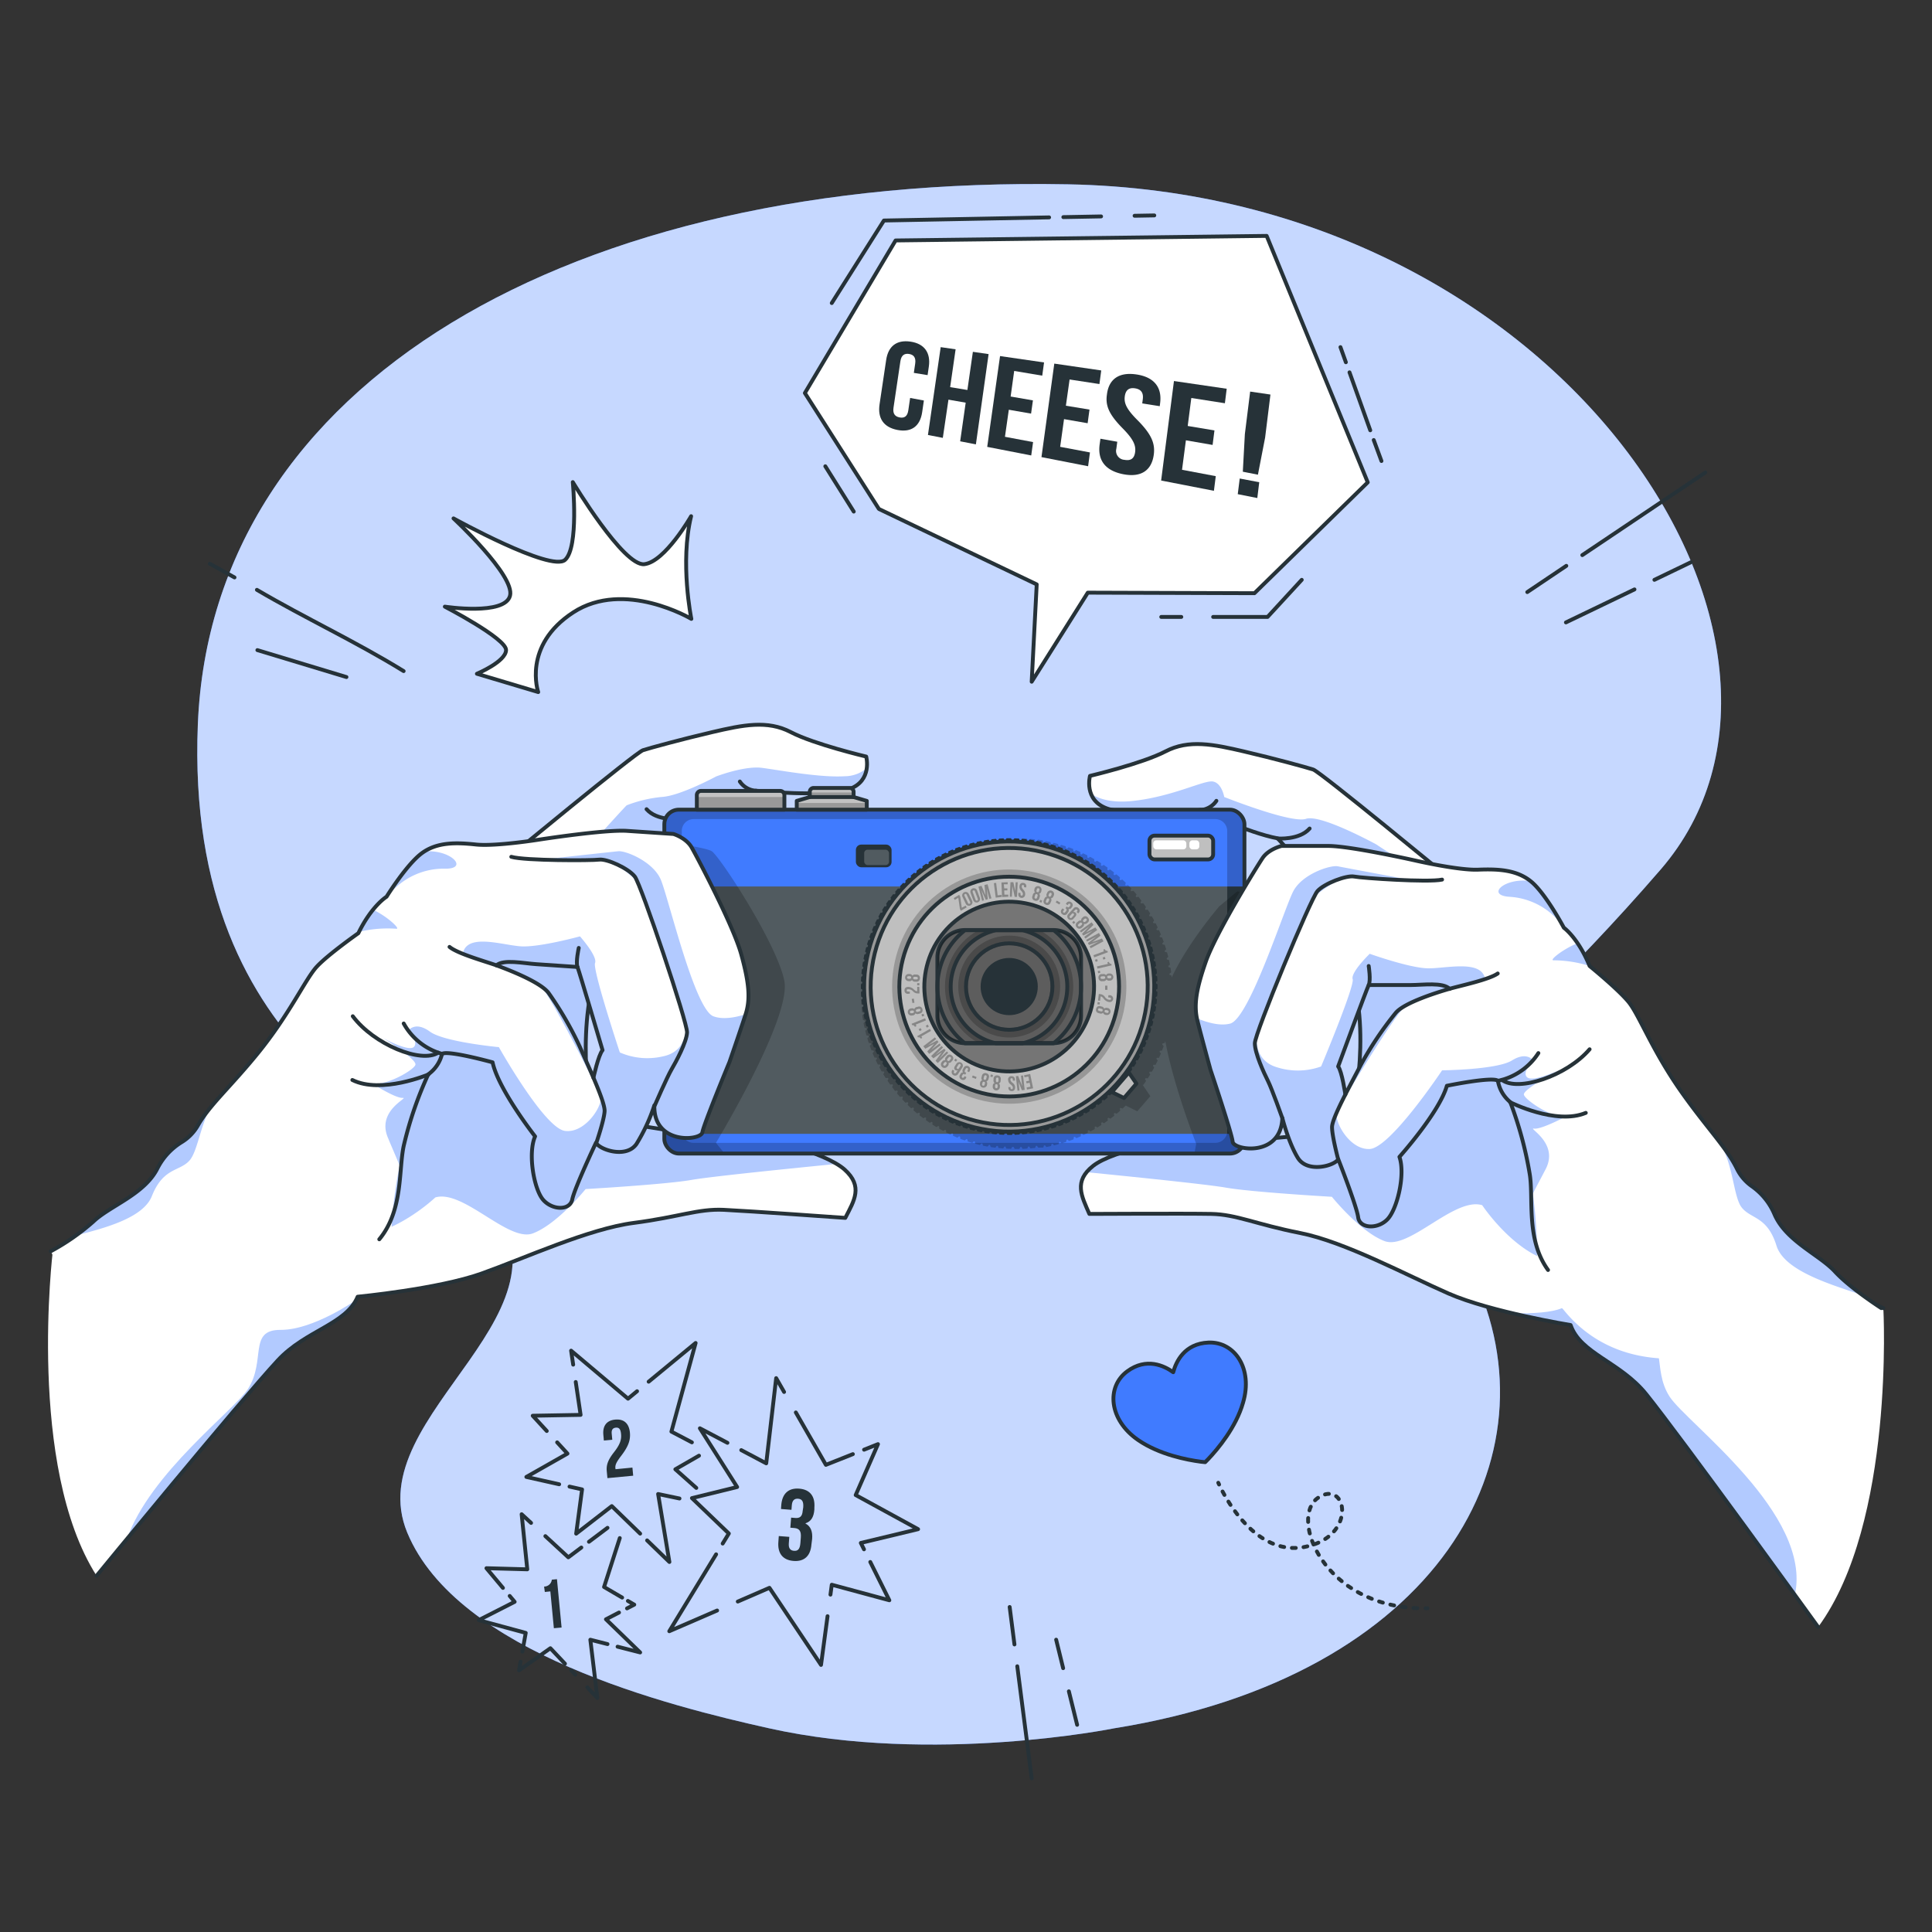 <svg xmlns="http://www.w3.org/2000/svg" xmlns:xlink="http://www.w3.org/1999/xlink" viewBox="0 0 500 500"><rect x="0" y="0" width="500" height="500" fill="#333333" stroke="none"/><defs><clipPath id="freepik--clip-path--inject-35"><rect x="171.93" y="209.54" width="150.13" height="89" rx="3.76" style="fill:#407BFF;stroke:#263238;stroke-linecap:round;stroke-linejoin:round"></rect></clipPath><clipPath id="freepik--clip-path-2--inject-35"><path d="M203,205.78v3.76H180.34v-3.76a1.09,1.09,0,0,1,1.09-1.09H201.9A1.09,1.09,0,0,1,203,205.78Z" style="fill:#999;stroke:#263238;stroke-linecap:round;stroke-linejoin:round"></path></clipPath><clipPath id="freepik--clip-path-3--inject-35"><path d="M224.32,207.27v2.27H206.2v-2.27l3.37-1v-1.35a1,1,0,0,1,1-1h9.34a1,1,0,0,1,1,1v1.35Z" style="fill:#999;stroke:#263238;stroke-linecap:round;stroke-linejoin:round"></path></clipPath></defs><g id="freepik--background-simple--inject-35"><path d="M288.31,447.29s-46.72,9.46-89.23,0c-26-5.79-80.76-19.52-93.68-50.64s49.3-57.67,18.73-89.24c-13.19-13.62-76.49-31.59-72.93-119.92S147.5,45.3,276.39,47.7,479.64,167.28,429.8,225s-71.31,57.88-48.71,104.87S372.31,433.83,288.31,447.29Z" style="fill:#407BFF"></path><path d="M288.31,447.29s-46.72,9.46-89.23,0c-26-5.79-80.76-19.52-93.68-50.64s49.3-57.67,18.73-89.24c-13.19-13.62-76.49-31.59-72.93-119.92S147.5,45.3,276.39,47.7,479.64,167.28,429.8,225s-71.31,57.88-48.71,104.87S372.31,433.83,288.31,447.29Z" style="fill:#fff;opacity:0.7"></path></g><g id="freepik--Numbers--inject-35"><path d="M140.81,410.6a2,2,0,0,0,2-1.78l1.33-.13,1.2,12.51-2,.18-.91-9.53L141,412Z" style="fill:#263238"></path><line x1="152.42" y1="399.01" x2="157.22" y2="395.4" style="fill:none;stroke:#263238;stroke-linecap:round;stroke-linejoin:round"></line><polyline points="141.14 397.55 147.08 403.03 150.45 400.5" style="fill:none;stroke:#263238;stroke-linecap:round;stroke-linejoin:round"></polyline><polyline points="130.16 410.95 125.89 405.85 136.46 406.14 135 391.88 137.44 394.13" style="fill:none;stroke:#263238;stroke-linecap:round;stroke-linejoin:round"></polyline><polyline points="135.19 427.43 136.06 422.59 123.89 419.29 133.19 414.55 131.91 413.03" style="fill:none;stroke:#263238;stroke-linecap:round;stroke-linejoin:round"></polyline><polyline points="146.21 430.56 142.44 426.56 134.32 432.29 134.72 430.04" style="fill:none;stroke:#263238;stroke-linecap:round;stroke-linejoin:round"></polyline><line x1="148.89" y1="433.4" x2="147.83" y2="432.27" style="fill:none;stroke:#263238;stroke-linecap:round;stroke-linejoin:round"></line><polyline points="157.22 425.49 152.78 424.36 154.6 439.45 151.98 436.67" style="fill:none;stroke:#263238;stroke-linecap:round;stroke-linejoin:round"></polyline><polyline points="160.2 417.32 156.82 419.07 165.67 427.65 159.83 426.16" style="fill:none;stroke:#263238;stroke-linecap:round;stroke-linejoin:round"></polyline><polyline points="162.5 414.32 164.15 415.28 162.27 416.25" style="fill:none;stroke:#263238;stroke-linecap:round;stroke-linejoin:round"></polyline><polyline points="160.4 398.05 156.33 410.71 161.01 413.45" style="fill:none;stroke:#263238;stroke-linecap:round;stroke-linejoin:round"></polyline><path d="M159.37,369.48c-.74.07-1.16.51-1.06,1.56l.15,1.57-2.18.2-.13-1.42c-.23-2.35.82-3.8,3.08-4s3.56,1,3.79,3.36c.18,1.94-.38,3.58-2.3,6.07-1.22,1.6-1.53,2.32-1.46,3.1a1.67,1.67,0,0,0,.05.31l4.36-.42.2,2.1-6.67.63-.17-1.8c-.15-1.63.32-2.92,1.86-4.89s2-3.23,1.83-4.8C160.59,369.72,160.1,369.41,159.37,369.48Z" style="fill:#263238"></path><polyline points="141.5 370.34 137.87 366.39 150.26 366.17 149 357.66" style="fill:none;stroke:#263238;stroke-linecap:round;stroke-linejoin:round"></polyline><polyline points="144.71 384.13 136.22 382.23 146.86 376.19 144.19 373.28" style="fill:none;stroke:#263238;stroke-linecap:round;stroke-linejoin:round"></polyline><polyline points="165.67 396.9 158.33 389.78 149.11 396.91 150.64 385.46 147.39 384.73" style="fill:none;stroke:#263238;stroke-linecap:round;stroke-linejoin:round"></polyline><polyline points="175.85 387.81 170.32 386.65 173.24 404.24 167.47 398.65" style="fill:none;stroke:#263238;stroke-linecap:round;stroke-linejoin:round"></polyline><polyline points="180.9 376.73 174.78 380.25 180.2 385.07" style="fill:none;stroke:#263238;stroke-linecap:round;stroke-linejoin:round"></polyline><polyline points="167.87 357.58 180.03 347.56 173.76 370.5 179.06 373.28" style="fill:none;stroke:#263238;stroke-linecap:round;stroke-linejoin:round"></polyline><polyline points="148.34 353.17 147.8 349.55 162.53 361.98 164.87 360.05" style="fill:none;stroke:#263238;stroke-linecap:round;stroke-linejoin:round"></polyline><path d="M207.88,390.08c.12-1.65-.42-2.14-1.33-2.21s-1.53.38-1.63,1.69l-.09,1.18-2.71-.21.07-1c.22-2.93,1.82-4.49,4.64-4.27s4.15,2,3.93,4.92l0,.47c-.15,2-.87,3.11-2.3,3.58v.06c1.39.73,1.87,2.11,1.72,4L210,399.7c-.22,2.93-1.81,4.49-4.63,4.27s-4.16-2-3.93-4.92l.11-1.52,2.72.21-.13,1.7c-.1,1.3.44,1.84,1.35,1.91s1.52-.33,1.65-2l.11-1.43c.13-1.7-.4-2.37-1.71-2.47l-1-.08.2-2.61,1.12.09c1.07.08,1.76-.34,1.87-1.81Z" style="fill:#263238"></path><polyline points="191.84 375.29 198.3 378.71 200.87 356.66 202.92 360.24" style="fill:none;stroke:#263238;stroke-linecap:round;stroke-linejoin:round"></polyline><polyline points="187.03 399.47 188.62 396.87 179.07 387.71 190.77 384.84 181.13 369.64 188.26 373.4" style="fill:none;stroke:#263238;stroke-linecap:round;stroke-linejoin:round"></polyline><polyline points="185.59 416.8 173.21 422.16 185.33 402.26" style="fill:none;stroke:#263238;stroke-linecap:round;stroke-linejoin:round"></polyline><polyline points="214.17 418.27 212.48 430.88 199.13 410.93 190.94 414.48" style="fill:none;stroke:#263238;stroke-linecap:round;stroke-linejoin:round"></polyline><polyline points="225.23 404.24 230.16 414.15 215.26 410.13 214.92 412.69" style="fill:none;stroke:#263238;stroke-linecap:round;stroke-linejoin:round"></polyline><polyline points="223.62 375.18 227.22 373.74 221.45 386.92 237.6 395.75 222.78 399.31 223.6 400.96" style="fill:none;stroke:#263238;stroke-linecap:round;stroke-linejoin:round"></polyline><polyline points="205.96 365.54 213.74 379.1 220.72 376.33" style="fill:none;stroke:#263238;stroke-linecap:round;stroke-linejoin:round"></polyline><path d="M60.69,149.44l-6.4-3.55" style="fill:none;stroke:#263238;stroke-linecap:round;stroke-linejoin:round"></path><path d="M104.46,173.68C92,166,79,160,66.49,152.65" style="fill:none;stroke:#263238;stroke-linecap:round;stroke-linejoin:round"></path><line x1="89.66" y1="175.22" x2="66.61" y2="168.25" style="fill:none;stroke:#263238;stroke-linecap:round;stroke-linejoin:round"></line><path d="M409.5,143.66l29.43-19.76,2.41-1.62" style="fill:none;stroke:#263238;stroke-linecap:round;stroke-linejoin:round"></path><path d="M395.26,153.23l10.1-6.79" style="fill:none;stroke:#263238;stroke-linecap:round;stroke-linejoin:round"></path><path d="M428.16,150.06l9.42-4.54" style="fill:none;stroke:#263238;stroke-linecap:round;stroke-linejoin:round"></path><path d="M405.26,161.08,423,152.54" style="fill:none;stroke:#263238;stroke-linecap:round;stroke-linejoin:round"></path><path d="M263.27,431.23q1.86,14.5,3.73,29" style="fill:none;stroke:#263238;stroke-linecap:round;stroke-linejoin:round"></path><path d="M261.3,415.89l1.24,9.69" style="fill:none;stroke:#263238;stroke-linecap:round;stroke-linejoin:round"></path><path d="M276.62,437.71c.71,2.89,1.43,5.78,2.14,8.67" style="fill:none;stroke:#263238;stroke-linecap:round;stroke-linejoin:round"></path><path d="M273.33,424.35c.6,2.46,1.21,4.92,1.81,7.37" style="fill:none;stroke:#263238;stroke-linecap:round;stroke-linejoin:round"></path></g><g id="freepik--graphic-2--inject-35"><path d="M312.75,347.45c-6.21.27-8.38,4.92-9.12,7.68-2.32-1.67-6.94-3.91-11.93-.21-5.4,4-4.77,12.51,2.85,17.76,5.48,3.77,12.64,5.14,16.22,5.61.43.06.81.09,1.13.12.22-.22.5-.49.79-.8,2.48-2.62,7.18-8.2,9-14.58C324.35,354.15,319.48,347.17,312.75,347.45Z" style="fill:#407BFF;stroke:#263238;stroke-linecap:round;stroke-linejoin:round"></path><path d="M315.29,383.74l.21.45" style="fill:none;stroke:#263238;stroke-linecap:round;stroke-linejoin:round"></path><path d="M316.4,386c2.66,5,10.06,16.4,21.08,14.38,14-2.58,11.1-17.82,3.63-12.75s1.26,28.24,26.81,28.6" style="fill:none;stroke:#263238;stroke-linecap:round;stroke-linejoin:round;stroke-dasharray:1.007,2.014"></path><path d="M368.94,416.22h.5" style="fill:none;stroke:#263238;stroke-linecap:round;stroke-linejoin:round"></path></g><g id="freepik--graphic-1--inject-35"><path d="M178.92,160.17s-3-14.6-.06-26.58c0,0-6.73,11.79-12.11,12.42s-18.51-21.24-18.51-21.24,1.61,16.88-2,20.12-28.87-10.73-28.87-10.73,15.94,14.77,14.63,20S115.12,157,115.12,157s15.93,8.25,15.85,11.25-7.55,6.12-7.55,6.12l15.87,4.74s-4.19-12,9.06-20.62S178.92,160.17,178.92,160.17Z" style="fill:#fff;stroke:#263238;stroke-linecap:round;stroke-linejoin:round"></path></g><g id="freepik--speech-bubble--inject-35"><polygon points="231.78 62.23 208.3 101.72 227.46 131.72 268.3 151.24 267 176.43 281.52 153.38 324.65 153.52 353.97 124.83 327.81 61.05 231.78 62.23" style="fill:#fff;stroke:#263238;stroke-linecap:round;stroke-linejoin:round"></polygon><path d="M239.1,103.65l-.44,3c-.53,3.63-2.76,5.33-6.41,4.62s-5.15-3.1-4.62-6.64l1.71-11.48c.53-3.52,2.67-5.26,6.28-4.74s5.28,2.87,4.76,6.47l-.32,2.2-3.56-.58.35-2.4c.24-1.6-.42-2.32-1.6-2.5s-2,.32-2.23,1.9l-1.78,12c-.24,1.59.41,2.31,1.59,2.53s2-.22,2.24-1.83l.47-3.21Z" style="fill:#263238"></path><path d="M244,113.32l-3.85-.75,3.3-22.73,3.86.56-1.41,9.79,4.46.74,1.42-9.88,4.07.59L252.56,115l-4.07-.79,1.43-10-4.46-.78Z" style="fill:#263238"></path><path d="M261.55,102.62l5.77,1-.48,3.42-5.76-1-1,7,7.28,1.37-.48,3.46-11.39-2.22,3.32-23.5,11.39,1.65-.47,3.42L262.47,96Z" style="fill:#263238"></path><path d="M275.85,105l6.11,1-.48,3.53-6.11-1.06-1,7.17,7.71,1.45-.48,3.57-12.07-2.36,3.32-24.2L285,95.87l-.47,3.52-7.72-1.18Z" style="fill:#263238"></path><path d="M294.06,96.9c4.61.66,6.71,3.34,6.18,7.42l-.1.8-4.53-.72.14-1.05c.24-1.8-.54-2.62-2-2.85s-2.43.33-2.66,2.11.51,3.34,3.29,6.12c3.6,3.63,4.6,6,4.22,8.91-.54,4.11-3.29,6-7.94,5.08s-6.61-3.65-6.08-7.65l.21-1.53,4.36.78-.24,1.8A2.3,2.3,0,0,0,291,119c1.5.28,2.53-.19,2.77-2s-.52-3.41-3.3-6.22c-3.49-3.56-4.42-5.82-4-8.66C286.93,98.17,289.53,96.24,294.06,96.9Z" style="fill:#263238"></path><path d="M307.38,110.24l6.92,1.15-.48,3.76-6.91-1.2-1,7.63,8.73,1.65-.48,3.79-13.66-2.66,3.32-25.75,13.65,2-.47,3.75L308.31,103Z" style="fill:#263238"></path><path d="M321.64,122.08l.53-9.74,1.37-11,5.25.77-1.38,11.15-1.86,9.59Zm4.25,2.72-.5,4.09-5.06-1,.51-4.05Z" style="fill:#263238"></path><line x1="213.59" y1="120.67" x2="220.95" y2="132.4" style="fill:none;stroke:#263238;stroke-linecap:round;stroke-linejoin:round"></line><line x1="293.63" y1="55.84" x2="298.73" y2="55.75" style="fill:none;stroke:#263238;stroke-linecap:round;stroke-linejoin:round"></line><line x1="275.19" y1="56.19" x2="284.96" y2="56.01" style="fill:none;stroke:#263238;stroke-linecap:round;stroke-linejoin:round"></line><polyline points="215.26 78.43 228.76 57.07 271.51 56.26" style="fill:none;stroke:#263238;stroke-linecap:round;stroke-linejoin:round"></polyline><path d="M355.52,113.88l2,5.43" style="fill:none;stroke:#263238;stroke-linecap:round;stroke-linejoin:round"></path><path d="M349.25,96.36l5.37,15" style="fill:none;stroke:#263238;stroke-linecap:round;stroke-linejoin:round"></path><path d="M346.91,89.84l1.4,3.91" style="fill:none;stroke:#263238;stroke-linecap:round;stroke-linejoin:round"></path><polyline points="313.96 159.66 328.05 159.66 336.89 150.06" style="fill:none;stroke:#263238;stroke-linecap:round;stroke-linejoin:round"></polyline><line x1="300.53" y1="159.66" x2="305.72" y2="159.66" style="fill:none;stroke:#263238;stroke-linecap:round;stroke-linejoin:round"></line></g><g id="freepik--Camera--inject-35"><path d="M25,407.81s36.87-44.93,46.88-55.73c7.26-7.84,17.69-9.29,20.68-16.49,0,0,20.85-2,32.07-6S152.37,318,164,316.49s16.73-3.7,23.28-3.39,31.48,2.09,31.48,2.09c2.31-4.48,4.67-8.14-.16-12.49s-21.89-9.2-28.56-7.64c0,0-35.18-5-36.42-6.19s-4.71-25.24,1.83-40.56l-36.92-2.7S64.88,305.05,13.66,323.83C13.66,323.83,6.91,379.5,25,407.81Z" style="fill:#fff"></path><path d="M216.52,301.22c-11,1.08-32.51,3.25-37.48,4.13-6.72,1.19-27.48,2.38-27.48,2.38s-7.33,9.09-13.66,11.47-18.05-11.47-25.25-9.3c0,0-12.46,11.94-24.73,10-6.8-1.08-6.44-21.12-.67-43.91a418.86,418.86,0,0,0,31.26-30.36l36.92,2.7c-6.54,15.32-3.06,39.37-1.83,40.56S190,295.06,190,295.06C195.94,293.68,210.05,297.33,216.52,301.22Z" style="fill:#407BFF;opacity:0.4"></path><path d="M92.08,336.56c-3.49,6.38-13.29,8.05-20.21,15.52-7.08,7.63-27.57,32.32-39,46.14,6-17,27.71-33.21,31.3-38.76,4.74-7.35,0-15.34,8.44-15.29S92,336.54,92,336.54Z" style="fill:#407BFF;opacity:0.4"></path><path d="M25,407.81s36.87-44.93,46.88-55.73c7.26-7.84,17.69-9.29,20.68-16.49,0,0,20.85-2,32.07-6S152.37,318,164,316.49s16.73-3.7,23.28-3.39,31.48,2.09,31.48,2.09c2.31-4.48,4.67-8.14-.16-12.49s-21.89-9.2-28.56-7.64c0,0-35.18-5-36.42-6.19s-4.71-25.24,1.83-40.56l-36.92-2.7S64.88,305.05,13.66,323.83" style="fill:none;stroke:#263238;stroke-linecap:round;stroke-linejoin:round"></path><path d="M130.54,222.82s34-28.07,35.87-28.67,10-2.83,17.94-4.68,14.24-3.16,20.3,0,19.52,6.33,19.52,6.33,1.71,6.27-4.42,8.44-24.13.4-24.13.4-12.46,5.93-20,7.32c0,0-16.22,17.2-16.22,24.32" style="fill:#fff"></path><path d="M224.32,198.79a6.39,6.39,0,0,1-4.57,5.45c-6.13,2.18-24.13.4-24.13.4s-12.46,5.93-20,7.32c0,0-11.35,12-15.06,20.14L144,228.41s17.8-19.76,18.19-20a34,34,0,0,1,9.33-2.18c4.77-.39,13.8-5.28,13.8-5.28s7.34-2.83,11.89-2.23,15,2.57,21.36,2.17A8.84,8.84,0,0,0,224.32,198.79Z" style="fill:#407BFF;opacity:0.4"></path><path d="M130.54,222.82s34-28.07,35.87-28.67,10-2.83,17.94-4.68,14.24-3.16,20.3,0,19.52,6.33,19.52,6.33,1.71,6.27-4.42,8.44-24.13.4-24.13.4-12.46,5.93-20,7.32c0,0-16.22,17.2-16.22,24.32" style="fill:none;stroke:#263238;stroke-linecap:round;stroke-linejoin:round"></path><path d="M195.62,204.64a5.44,5.44,0,0,1-4.15-2.38" style="fill:none;stroke:#263238;stroke-linecap:round;stroke-linejoin:round"></path><path d="M175.64,212s-5.67.46-8.31-2.58" style="fill:none;stroke:#263238;stroke-linecap:round;stroke-linejoin:round"></path><path d="M470.53,421.08S435.22,372.2,426,360.76c-6.72-8.31-17-10.45-19.53-17.84,0,0-20.68-3.37-31.6-8.16s-26.92-13.4-38.4-15.66-16.44-4.81-23-4.94-31.55,0-31.55,0c-2-4.61-4.13-8.43,1-12.45s22.46-7.72,29-5.72c0,0,35.43-2.64,36.75-3.74s6.39-24.87.88-40.59l37-.22s51,65,100.86,87.12C487.4,338.54,490.46,394,470.53,421.08Z" style="fill:#fff"></path><path d="M407,326.71c-12.26,2-23.41-14.81-23.41-14.81-7.19-2.17-18.92,11.67-25.25,9.3s-13.65-11.47-13.65-11.47-20.76-1.19-27.49-2.38c-4.76-.84-24.81-2.88-36.1-4a11.11,11.11,0,0,1,1.73-1.67c5.11-4,22.46-7.72,29-5.72,0,0,35.43-2.64,36.75-3.74s6.39-24.87.88-40.59l37-.22s8.61,11,22.2,25.4C414.84,299.92,414,325.61,407,326.71Z" style="fill:#407BFF;opacity:0.4"></path><path d="M464.51,412.76c-10.51-14.47-31.69-43.52-38.55-52-6.72-8.31-17-10.45-19.53-17.84,0,0-7.07-1.15-15.13-3.06,5.54.12,10.32-.2,12.94-1.32,0,0,11,7.67,19.42,7.63s3.69,7.94,8.44,15.29C436.57,368.37,469.11,391.84,464.51,412.76Z" style="fill:#407BFF;opacity:0.4"></path><path d="M470.53,421.08S435.22,372.2,426,360.76c-6.72-8.31-17-10.45-19.53-17.84,0,0-20.68-3.37-31.6-8.16s-26.92-13.4-38.4-15.66-16.44-4.81-23-4.94-31.55,0-31.55,0c-2-4.61-4.13-8.43,1-12.45s22.46-7.72,29-5.72c0,0,35.43-2.64,36.75-3.74s6.39-24.87.88-40.59l37-.22s51,65,100.86,87.12" style="fill:none;stroke:#263238;stroke-linecap:round;stroke-linejoin:round"></path><path d="M375.72,227.82s-34-28.07-35.87-28.67-10-2.83-17.93-4.68-14.24-3.16-20.31,0-19.52,6.33-19.52,6.33-1.71,6.27,4.42,8.44,24.13.4,24.13.4,12.47,5.93,20,7.32c0,0,16.22,17.2,16.22,24.32" style="fill:#fff"></path><path d="M373.75,228.74l-26.91,12.54c0-7.12-16.22-24.32-16.22-24.32-7.51-1.39-20-7.32-20-7.32s-18,1.78-24.13-.4a6.48,6.48,0,0,1-4.17-3.82c1.89,1.25,5.3,2.5,11.07,1.84,10.38-1.18,18.25-5.45,20.55-5s2.89,4,2.89,4,17.4,6.94,21.16,5.65,18.2,6.63,18.2,6.63A163.82,163.82,0,0,0,373.75,228.74Z" style="fill:#407BFF;opacity:0.4"></path><path d="M375.72,227.82s-34-28.07-35.87-28.67-10-2.83-17.93-4.68-14.24-3.16-20.31,0-19.52,6.33-19.52,6.33-1.71,6.27,4.42,8.44,24.13.4,24.13.4,12.47,5.93,20,7.32c0,0,16.22,17.2,16.22,24.32" style="fill:none;stroke:#263238;stroke-linecap:round;stroke-linejoin:round"></path><path d="M310.64,209.64a5.47,5.47,0,0,0,4.16-2.38" style="fill:none;stroke:#263238;stroke-linecap:round;stroke-linejoin:round"></path><path d="M330.62,217s5.67.46,8.31-2.58" style="fill:none;stroke:#263238;stroke-linecap:round;stroke-linejoin:round"></path><rect x="171.93" y="209.54" width="150.13" height="89" rx="3.76" style="fill:#407BFF"></rect><g style="clip-path:url(#freepik--clip-path--inject-35)"><path d="M318.31,209.54H175.69a3.76,3.76,0,0,0-3.76,3.76v81.48a3.76,3.76,0,0,0,3.76,3.76H318.31a3.76,3.76,0,0,0,3.76-3.76V213.3A3.76,3.76,0,0,0,318.31,209.54Zm-.71,83.15a3.08,3.08,0,0,1-3.08,3.08h-135a3.08,3.08,0,0,1-3.08-3.08V215.07a3.08,3.08,0,0,1,3.08-3.09h135a3.08,3.08,0,0,1,3.08,3.09Z" style="fill-opacity:0.7;opacity:0.3"></path><rect x="171.93" y="229.42" width="150.13" height="64.01" style="fill:#263238"></rect><rect x="176.4" y="229.42" width="141.21" height="64.01" style="fill:#fff;opacity:0.2"></rect><path d="M185.29,295.77l2.24,2.77H175.69a3.76,3.76,0,0,1-3.76-3.76V217.9s10.26,1.3,12.21,2.35,17,24.06,18.85,33.63S185.29,295.77,185.29,295.77Z" style="fill-opacity:0.7;opacity:0.3"></path><path d="M320.19,230.7l-4.64,3.86S307.4,244,303.23,253l-.05-.54-.53-.2a2.51,2.51,0,0,0,0-.27l.46-.33-.19-1.21-.53-.18c0-.09,0-.18-.05-.27l.44-.35-.25-1.21-.54-.14c0-.09-.05-.18-.07-.28l.42-.37-.31-1.18-.54-.12a2.29,2.29,0,0,1-.08-.28l.39-.38-.37-1.17-.54-.09a2.31,2.31,0,0,1-.1-.28l.38-.4-.43-1.15-.55-.06-.11-.27.36-.43-.49-1.12-.55,0-.12-.26.33-.44-.54-1.1h-.56l-.13-.25.31-.46-.6-1.07-.56,0-.14-.25.29-.47-.65-1-.56.05-.15-.24.26-.49-.7-1-.56.08-.16-.23.23-.5-.75-1-.55.11c-.06-.07-.11-.15-.17-.23l.21-.51-.8-.93-.55.14-.19-.21.19-.53-.85-.89-.53.16-.2-.19.16-.54-.89-.84-.52.18-.22-.18.13-.55-.93-.8-.51.22-.23-.18.11-.55-1-.75-.5.24-.23-.16.07-.56-1-.7-.49.27-.24-.16.05-.56-1.05-.64-.47.29-.25-.15,0-.55-1.07-.6-.46.31-.25-.13v-.55l-1.1-.54-.44.33-.27-.12,0-.55-1.13-.49-.42.36-.27-.1-.06-.56-1.16-.42-.4.38-.27-.1-.09-.54-1.18-.37-.38.4-.28-.08-.12-.54-1.18-.31-.37.42-.28-.07-.15-.54-1.2-.24-.35.44L270,218l-.18-.53-1.21-.19-.33.46-.28,0-.2-.52-1.22-.13-.3.48-.28,0-.23-.52-1.22-.06-.29.49h-.39l-.26-.5H262.4l-.26.51h-.27l-.29-.5-1.22.07-.23.52-.28,0-.3-.48-1.22.13-.2.53-.28,0-.33-.45-1.21.19-.17.53-.28,0-.35-.44-1.2.25-.15.54-.27.06-.37-.41-1.19.31-.12.54-.27.08-.39-.4-1.17.37-.09.55-.27.09-.41-.37-1.15.43-.06.55-.27.1-.42-.35-1.13.49,0,.55-.26.12-.45-.33-1.1.54v.56l-.26.13-.46-.31-1.07.6,0,.55-.25.15-.48-.29-1,.65,0,.56-.24.15-.48-.26-1,.7.08.56a1.88,1.88,0,0,0-.23.16l-.5-.24-1,.76.1.55-.22.17-.51-.21-.93.8.13.54-.21.19-.52-.18-.89.84.16.54c-.07.06-.13.13-.2.2l-.54-.16-.84.89.19.52c-.07.07-.13.15-.19.22l-.54-.14-.8.94.21.51-.17.22-.55-.1-.76,1,.24.5-.16.23-.56-.08-.7,1,.27.49-.15.24-.56-.05-.65,1,.29.48-.14.24-.56,0-.6,1.08.32.46c-.05.08-.09.17-.13.25h-.56l-.54,1.1.33.44c0,.09-.07.18-.11.26l-.56,0-.48,1.13.35.42-.1.27-.55.06-.43,1.15.38.41-.09.27-.55.09-.37,1.17.4.39c0,.09-.05.18-.08.27l-.54.12-.31,1.19.42.37-.06.28-.54.14-.25,1.21.44.34c0,.1,0,.19-.05.28l-.53.17-.19,1.22.46.33,0,.27-.53.2-.12,1.23.47.3c0,.09,0,.18,0,.28l-.51.22-.07,1.23.5.28c0,.09,0,.19,0,.28l-.51.25v1.23l.51.26c0,.13,0,.26,0,.39l-.49.28.06,1.23.52.23a2.45,2.45,0,0,1,0,.27l-.47.31.13,1.22.52.2c0,.09,0,.18,0,.28l-.46.32.19,1.22.53.17a2.74,2.74,0,0,1,.05.28l-.44.35.26,1.2.53.14a2.86,2.86,0,0,1,.07.28l-.42.37.31,1.19.55.11c0,.09.05.19.07.28l-.39.39.37,1.17.55.09.09.27-.38.4.43,1.16.55.06.11.26-.36.43.49,1.13.56,0,.11.26-.33.44.54,1.1h.56l.13.25-.31.46.6,1.08.56,0,.14.25-.29.47.65,1,.56-.05.15.24-.26.49.71,1,.55-.08a1.88,1.88,0,0,1,.16.23l-.23.5.75,1,.55-.11.18.23-.22.51.81.93.54-.14a2,2,0,0,0,.19.22l-.19.52.85.89.53-.16.2.2-.16.53.89.85.53-.19.21.19-.13.54.93.8.51-.21.23.17-.11.55,1,.75.5-.24.24.17-.08.55,1,.7.48-.26.24.15-.05.56,1.05.65.47-.29.25.14,0,.56,1.07.59.46-.31.25.13v.56l1.1.54.45-.34.26.12,0,.56,1.13.48.42-.36.27.11.06.55,1.16.43.4-.38.27.09.09.55,1.18.36.38-.39.28.07.12.55,1.19.3.36-.41.28.06.15.54,1.2.24.35-.43.27,0,.18.54,1.21.18.33-.46.28,0,.2.53,1.22.12.3-.48.28,0,.23.52,1.23.06.28-.49h.39l.26.51h1.22l.26-.51h.27l.29.49,1.22-.07.23-.52.28,0,.3.48,1.22-.13.2-.53.28,0,.33.46L270,297l.17-.54.28-.05.35.44,1.2-.25.15-.54.27-.06.37.42,1.19-.31.12-.55.27-.08.39.4,1.17-.37L276,295l.27-.09.41.38,1.15-.43.06-.56.27-.1.42.35,1.13-.48,0-.56.26-.12.45.34,1.1-.55v-.55l.26-.13.46.31,1.07-.6,0-.56.24-.14.48.28,1-.65-.05-.55.24-.16.49.27,1-.71-.08-.55.23-.17.51.24,1-.75-.11-.55.22-.18.51.21.93-.8-.13-.54.21-.19.53.19.8-.78,3,1.48,3.38-3.91-2-2.93.19,0,.7-1-.27-.49.15-.24.56.05.65-1-.29-.47.14-.25.56,0,.6-1.07-.32-.46c.05-.09.09-.17.13-.26h.56l.54-1.11-.33-.44c0-.09.08-.17.11-.26l.56,0,.48-1.13-.35-.43c0-.09.07-.18.1-.26l.55-.07.43-1.15-.38-.4.09-.28.55-.09.16-.51c2.14,11.66,8,26.58,8,26.58l-.39,2.08.48.49h8.63a3.76,3.76,0,0,0,3.76-3.76V230.94Zm-18.78,37.65h0v0Z" style="fill-opacity:0.7;opacity:0.3"></path></g><rect x="171.93" y="209.54" width="150.13" height="89" rx="3.76" style="fill:none;stroke:#263238;stroke-linecap:round;stroke-linejoin:round"></rect><path d="M203,205.78v3.76H180.34v-3.76a1.09,1.09,0,0,1,1.09-1.09H201.9A1.09,1.09,0,0,1,203,205.78Z" style="fill:#999"></path><g style="clip-path:url(#freepik--clip-path-2--inject-35)"><path d="M203,205.78v.49H180.34v-.49a1.09,1.09,0,0,1,1.09-1.09H201.9A1.09,1.09,0,0,1,203,205.78Z" style="fill:#fff;opacity:0.4"></path></g><path d="M203,205.78v3.76H180.34v-3.76a1.09,1.09,0,0,1,1.09-1.09H201.9A1.09,1.09,0,0,1,203,205.78Z" style="fill:none;stroke:#263238;stroke-linecap:round;stroke-linejoin:round"></path><path d="M224.32,207.27v2.27H206.2v-2.27l3.37-1v-1.35a1,1,0,0,1,1-1h9.34a1,1,0,0,1,1,1v1.35Z" style="fill:#999"></path><g style="clip-path:url(#freepik--clip-path-3--inject-35)"><polygon points="224.32 207.81 224.32 207.27 220.95 206.27 209.57 206.27 206.2 207.27 206.2 207.81 224.32 207.81" style="fill:#fff;opacity:0.4"></polygon><path d="M221,204.92v.17H209.57v-.17a1,1,0,0,1,1-1h9.34A1,1,0,0,1,221,204.92Z" style="fill:#fff;opacity:0.4"></path></g><path d="M224.32,207.27v2.27H206.2v-2.27l3.37-1v-1.35a1,1,0,0,1,1-1h9.34a1,1,0,0,1,1,1v1.35Z" style="fill:none;stroke:#263238;stroke-linecap:round;stroke-linejoin:round"></path><line x1="209.57" y1="206.27" x2="220.95" y2="206.27" style="fill:none;stroke:#263238;stroke-linecap:round;stroke-linejoin:round"></line><polygon points="298.91 254.4 298.91 256.23 299.56 255.9 299.56 254.74 298.91 254.4" style="fill:#263238"></polygon><polygon points="223.46 254.4 222.8 254.74 222.8 255.9 223.46 256.23 223.46 254.4" style="fill:#263238"></polygon><polygon points="298.81 258.14 299.48 257.84 299.54 256.68 298.9 256.31 298.81 258.14" style="fill:#263238"></polygon><polygon points="223.55 252.5 222.88 252.79 222.82 253.96 223.46 254.33 223.55 252.5" style="fill:#263238"></polygon><polygon points="298.62 260.04 299.31 259.78 299.43 258.61 298.81 258.22 298.62 260.04" style="fill:#263238"></polygon><polygon points="223.75 250.6 223.06 250.86 222.94 252.03 223.56 252.42 223.75 250.6" style="fill:#263238"></polygon><polygon points="298.33 261.93 299.03 261.7 299.21 260.54 298.61 260.12 298.33 261.93" style="fill:#263238"></polygon><polygon points="224.03 248.71 223.33 248.94 223.16 250.1 223.75 250.52 224.03 248.71" style="fill:#263238"></polygon><polygon points="297.95 263.8 298.66 263.6 298.9 262.46 298.32 262 297.95 263.8" style="fill:#263238"></polygon><polygon points="224.41 246.84 223.7 247.03 223.47 248.18 224.04 248.64 224.41 246.84" style="fill:#263238"></polygon><polygon points="297.48 265.64 298.2 265.49 298.49 264.36 297.94 263.87 297.48 265.64" style="fill:#263238"></polygon><polygon points="224.89 245 224.17 245.15 223.88 246.28 224.43 246.77 224.89 245" style="fill:#263238"></polygon><polygon points="296.91 267.46 297.63 267.35 297.98 266.23 297.46 265.72 296.91 267.46" style="fill:#263238"></polygon><polygon points="225.46 243.17 224.73 243.29 224.38 244.41 224.91 244.92 225.46 243.17" style="fill:#263238"></polygon><polygon points="296.25 269.25 296.98 269.17 297.38 268.08 296.88 267.54 296.25 269.25" style="fill:#263238"></polygon><polygon points="226.12 241.38 225.39 241.47 224.98 242.56 225.48 243.1 226.12 241.38" style="fill:#263238"></polygon><polygon points="295.5 271.01 296.23 270.96 296.69 269.89 296.22 269.33 295.5 271.01" style="fill:#263238"></polygon><polygon points="226.87 239.63 226.13 239.67 225.67 240.75 226.15 241.31 226.87 239.63" style="fill:#263238"></polygon><polygon points="294.66 272.73 295.4 272.72 295.91 271.67 295.47 271.08 294.66 272.73" style="fill:#263238"></polygon><polygon points="227.7 237.91 226.97 237.92 226.45 238.97 226.9 239.56 227.7 237.91" style="fill:#263238"></polygon><polygon points="293.74 274.39 294.48 274.42 295.04 273.4 294.63 272.79 293.74 274.39" style="fill:#263238"></polygon><polygon points="228.63 236.24 227.89 236.21 227.32 237.24 227.74 237.84 228.63 236.24" style="fill:#263238"></polygon><polygon points="292.73 276.02 293.47 276.08 294.08 275.09 293.7 274.46 292.73 276.02" style="fill:#263238"></polygon><polygon points="229.63 234.62 228.9 234.56 228.28 235.55 228.66 236.18 229.63 234.62" style="fill:#263238"></polygon><polygon points="291.65 277.58 292.38 277.69 293.04 276.73 292.69 276.08 291.65 277.58" style="fill:#263238"></polygon><polygon points="230.72 233.05 229.99 232.95 229.32 233.91 229.67 234.56 230.72 233.05" style="fill:#263238"></polygon><polygon points="290.48 279.1 291.2 279.24 291.92 278.31 291.6 277.65 290.48 279.1" style="fill:#263238"></polygon><polygon points="231.88 231.54 231.16 231.4 230.45 232.33 230.76 232.99 231.88 231.54" style="fill:#263238"></polygon><polygon points="289.24 280.55 289.96 280.72 290.72 279.83 290.43 279.16 289.24 280.55" style="fill:#263238"></polygon><polygon points="233.12 230.09 232.41 229.91 231.65 230.8 231.93 231.48 233.12 230.09" style="fill:#263238"></polygon><polygon points="287.93 281.93 288.64 282.15 289.44 281.3 289.19 280.61 287.93 281.93" style="fill:#263238"></polygon><polygon points="234.43 228.7 233.73 228.49 232.93 229.34 233.17 230.03 234.43 228.7" style="fill:#263238"></polygon><polygon points="286.55 283.25 287.25 283.5 288.09 282.69 287.88 281.99 286.55 283.25" style="fill:#263238"></polygon><polygon points="235.81 227.39 235.12 227.14 234.28 227.95 234.49 228.65 235.81 227.39" style="fill:#263238"></polygon><polygon points="285.11 284.5 285.79 284.78 286.67 284.02 286.5 283.3 285.11 284.5" style="fill:#263238"></polygon><polygon points="237.26 226.14 236.58 225.86 235.69 226.62 235.87 227.33 237.26 226.14" style="fill:#263238"></polygon><polygon points="283.6 285.67 284.27 285.99 285.19 285.27 285.05 284.55 283.6 285.67" style="fill:#263238"></polygon><polygon points="238.76 224.97 238.1 224.65 237.18 225.37 237.32 226.09 238.76 224.97" style="fill:#263238"></polygon><polygon points="282.04 286.76 282.69 287.11 283.64 286.44 283.54 285.72 282.04 286.76" style="fill:#263238"></polygon><polygon points="240.33 223.87 239.68 223.52 238.72 224.19 238.83 224.92 240.33 223.87" style="fill:#263238"></polygon><polygon points="280.42 287.78 281.05 288.16 282.04 287.54 281.98 286.81 280.42 287.78" style="fill:#263238"></polygon><polygon points="241.94 222.86 241.31 222.48 240.32 223.1 240.39 223.83 241.94 222.86" style="fill:#263238"></polygon><polygon points="278.76 288.71 279.37 289.12 280.39 288.55 280.36 287.82 278.76 288.71" style="fill:#263238"></polygon><polygon points="243.61 221.93 243 221.51 241.98 222.08 242.01 222.82 243.61 221.93" style="fill:#263238"></polygon><polygon points="277.63 290 278.68 289.48 278.69 288.75 277.05 289.56 277.63 290" style="fill:#263238"></polygon><polygon points="244.73 220.64 243.68 221.16 243.68 221.89 245.32 221.08 244.73 220.64" style="fill:#263238"></polygon><polygon points="275.86 290.79 276.93 290.32 276.98 289.59 275.3 290.31 275.86 290.79" style="fill:#263238"></polygon><polygon points="246.51 219.85 245.43 220.31 245.39 221.05 247.07 220.32 246.51 219.85" style="fill:#263238"></polygon><polygon points="274.05 291.48 275.14 291.07 275.22 290.34 273.51 290.98 274.05 291.48" style="fill:#263238"></polygon><polygon points="248.32 219.16 247.22 219.56 247.14 220.29 248.86 219.66 248.32 219.16" style="fill:#263238"></polygon><polygon points="272.2 292.09 273.32 291.74 273.44 291.01 271.69 291.56 272.2 292.09" style="fill:#263238"></polygon><polygon points="250.16 218.55 249.05 218.9 248.93 219.63 250.68 219.08 250.16 218.55" style="fill:#263238"></polygon><polygon points="270.33 292.6 271.46 292.3 271.62 291.58 269.84 292.05 270.33 292.6" style="fill:#263238"></polygon><polygon points="252.03 218.04 250.91 218.34 250.75 219.06 252.52 218.59 252.03 218.04" style="fill:#263238"></polygon><polygon points="268.43 293.01 269.58 292.77 269.77 292.06 267.98 292.44 268.43 293.01" style="fill:#263238"></polygon><polygon points="253.93 217.63 252.79 217.86 252.6 218.57 254.39 218.2 253.93 217.63" style="fill:#263238"></polygon><polygon points="266.52 293.33 267.68 293.15 267.9 292.45 266.09 292.73 266.52 293.33" style="fill:#263238"></polygon><polygon points="255.85 217.31 254.69 217.49 254.47 218.19 256.27 217.91 255.85 217.31" style="fill:#263238"></polygon><polygon points="264.59 293.55 265.75 293.43 266.01 292.74 264.19 292.93 264.59 293.55" style="fill:#263238"></polygon><polygon points="257.77 217.09 256.61 217.21 256.35 217.9 258.17 217.71 257.77 217.09" style="fill:#263238"></polygon><polygon points="262.65 293.68 263.82 293.61 264.12 292.94 262.29 293.04 262.65 293.68" style="fill:#263238"></polygon><polygon points="259.71 216.96 258.55 217.03 258.25 217.7 260.08 217.6 259.71 216.96" style="fill:#263238"></polygon><polygon points="260.71 293.7 261.88 293.7 262.21 293.04 260.38 293.05 260.71 293.7" style="fill:#263238"></polygon><polygon points="261.65 216.94 260.48 216.94 260.15 217.6 261.99 217.59 261.65 216.94" style="fill:#263238"></polygon><polygon points="263.71 217.02 262.54 216.96 262.18 217.6 264 217.69 263.71 217.02" style="fill:#263238"></polygon><polygon points="258.66 293.62 259.83 293.68 260.19 293.04 258.36 292.95 258.66 293.62" style="fill:#263238"></polygon><polygon points="265.64 217.19 264.48 217.08 264.08 217.7 265.9 217.88 265.64 217.19" style="fill:#263238"></polygon><polygon points="256.73 293.44 257.89 293.56 258.28 292.94 256.46 292.76 256.73 293.44" style="fill:#263238"></polygon><polygon points="267.56 217.47 266.41 217.29 265.98 217.89 267.79 218.17 267.56 217.47" style="fill:#263238"></polygon><polygon points="254.8 293.17 255.96 293.35 256.39 292.75 254.58 292.47 254.8 293.17" style="fill:#263238"></polygon><polygon points="269.47 217.84 268.32 217.6 267.87 218.18 269.66 218.55 269.47 217.84" style="fill:#263238"></polygon><polygon points="252.9 292.8 254.04 293.03 254.5 292.46 252.71 292.09 252.9 292.8" style="fill:#263238"></polygon><polygon points="271.35 218.31 270.22 218.01 269.74 218.57 271.51 219.03 271.35 218.31" style="fill:#263238"></polygon><polygon points="251.01 292.33 252.15 292.63 252.63 292.07 250.86 291.61 251.01 292.33" style="fill:#263238"></polygon><polygon points="273.21 218.87 272.09 218.52 271.58 219.05 273.33 219.59 273.21 218.87" style="fill:#263238"></polygon><polygon points="249.16 291.77 250.27 292.12 250.78 291.59 249.04 291.05 249.16 291.77" style="fill:#263238"></polygon><polygon points="275.04 219.52 273.94 219.12 273.4 219.62 275.12 220.25 275.04 219.52" style="fill:#263238"></polygon><polygon points="247.33 291.12 248.43 291.52 248.96 291.02 247.25 290.39 247.33 291.12" style="fill:#263238"></polygon><polygon points="276.83 220.27 275.75 219.81 275.19 220.28 276.87 221 276.83 220.27" style="fill:#263238"></polygon><polygon points="245.54 290.37 246.61 290.83 247.18 290.36 245.49 289.64 245.54 290.37" style="fill:#263238"></polygon><polygon points="278.58 221.1 277.53 220.59 276.94 221.03 278.59 221.84 278.58 221.1" style="fill:#263238"></polygon><polygon points="243.79 289.53 244.84 290.05 245.42 289.6 243.78 288.8 243.79 289.53" style="fill:#263238"></polygon><polygon points="280.29 222.03 279.26 221.46 278.66 221.88 280.26 222.76 280.29 222.03" style="fill:#263238"></polygon><polygon points="242.08 288.61 243.1 289.18 243.71 288.76 242.11 287.88 242.08 288.61" style="fill:#263238"></polygon><polygon points="281.95 223.03 280.95 222.42 280.33 222.8 281.88 223.77 281.95 223.03" style="fill:#263238"></polygon><polygon points="240.42 287.6 241.41 288.22 242.04 287.84 240.49 286.87 240.42 287.6" style="fill:#263238"></polygon><polygon points="283.45 224.85 283.55 224.13 282.59 223.46 281.94 223.81 283.45 224.85" style="fill:#263238"></polygon><polygon points="238.92 285.78 238.81 286.51 239.77 287.18 240.42 286.83 238.92 285.78" style="fill:#263238"></polygon><polygon points="284.96 226.02 285.1 225.3 284.18 224.58 283.51 224.9 284.96 226.02" style="fill:#263238"></polygon><polygon points="237.41 284.62 237.27 285.34 238.19 286.06 238.85 285.74 237.41 284.62" style="fill:#263238"></polygon><polygon points="286.41 227.26 286.59 226.54 285.7 225.78 285.02 226.07 286.41 227.26" style="fill:#263238"></polygon><polygon points="235.96 283.38 235.78 284.09 236.67 284.85 237.34 284.57 235.96 283.38" style="fill:#263238"></polygon><polygon points="287.8 228.57 288.01 227.87 287.16 227.06 286.47 227.31 287.8 228.57" style="fill:#263238"></polygon><polygon points="234.57 282.07 234.36 282.77 235.21 283.58 235.9 283.33 234.57 282.07" style="fill:#263238"></polygon><polygon points="289.12 229.95 289.36 229.26 288.56 228.41 287.85 228.63 289.12 229.95" style="fill:#263238"></polygon><polygon points="233.25 280.69 233 281.38 233.81 282.23 234.51 282.01 233.25 280.69" style="fill:#263238"></polygon><polygon points="290.36 231.39 290.64 230.72 289.88 229.83 289.17 230.01 290.36 231.39" style="fill:#263238"></polygon><polygon points="232 279.24 231.72 279.92 232.48 280.81 233.2 280.63 232 279.24" style="fill:#263238"></polygon><polygon points="291.54 232.9 291.85 232.24 291.13 231.31 290.41 231.45 291.54 232.9" style="fill:#263238"></polygon><polygon points="230.83 277.74 230.51 278.4 231.23 279.33 231.95 279.18 230.83 277.74" style="fill:#263238"></polygon><polygon points="292.63 234.46 292.98 233.81 292.31 232.86 291.58 232.96 292.63 234.46" style="fill:#263238"></polygon><polygon points="229.74 276.18 229.39 276.82 230.06 277.78 230.78 277.68 229.74 276.18" style="fill:#263238"></polygon><polygon points="293.64 236.08 294.02 235.45 293.4 234.46 292.67 234.53 293.64 236.08" style="fill:#263238"></polygon><polygon points="228.72 274.56 228.34 275.19 228.96 276.18 229.69 276.11 228.72 274.56" style="fill:#263238"></polygon><polygon points="294.57 237.75 294.99 237.14 294.42 236.12 293.68 236.15 294.57 237.75" style="fill:#263238"></polygon><polygon points="227.79 272.89 227.38 273.5 227.95 274.52 228.68 274.49 227.79 272.89" style="fill:#263238"></polygon><polygon points="295.42 239.46 295.86 238.87 295.35 237.82 294.61 237.81 295.42 239.46" style="fill:#263238"></polygon><polygon points="226.94 271.18 226.5 271.77 227.02 272.82 227.75 272.82 226.94 271.18" style="fill:#263238"></polygon><polygon points="296.18 241.21 296.65 240.64 296.19 239.57 295.45 239.53 296.18 241.21" style="fill:#263238"></polygon><polygon points="226.19 269.43 225.72 270 226.18 271.07 226.91 271.11 226.19 269.43" style="fill:#263238"></polygon><polygon points="296.85 242.99 297.35 242.45 296.94 241.36 296.21 241.28 296.85 242.99" style="fill:#263238"></polygon><polygon points="225.52 267.64 225.02 268.18 225.43 269.28 226.16 269.36 225.52 267.64" style="fill:#263238"></polygon><polygon points="297.43 244.81 297.95 244.3 297.6 243.18 296.87 243.07 297.43 244.81" style="fill:#263238"></polygon><polygon points="224.94 265.83 224.41 266.34 224.77 267.45 225.49 267.57 224.94 265.83" style="fill:#263238"></polygon><polygon points="297.91 246.66 298.46 246.17 298.17 245.04 297.45 244.89 297.91 246.66" style="fill:#263238"></polygon><polygon points="224.46 263.98 223.91 264.47 224.2 265.6 224.92 265.75 224.46 263.98" style="fill:#263238"></polygon><polygon points="298.3 248.53 298.88 248.07 298.64 246.92 297.93 246.73 298.3 248.53" style="fill:#263238"></polygon><polygon points="224.06 262.11 223.49 262.57 223.73 263.71 224.44 263.9 224.06 262.11" style="fill:#263238"></polygon><polygon points="298.6 250.41 299.19 249.98 299.01 248.83 298.31 248.6 298.6 250.41" style="fill:#263238"></polygon><polygon points="223.77 260.23 223.17 260.66 223.35 261.81 224.05 262.04 223.77 260.23" style="fill:#263238"></polygon><polygon points="298.8 252.31 299.42 251.91 299.29 250.75 298.61 250.49 298.8 252.31" style="fill:#263238"></polygon><polygon points="223.57 258.33 222.95 258.73 223.07 259.89 223.76 260.15 223.57 258.33" style="fill:#263238"></polygon><polygon points="298.9 254.21 299.54 253.85 299.48 252.68 298.8 252.39 298.9 254.21" style="fill:#263238"></polygon><polygon points="223.47 256.43 222.83 256.79 222.89 257.96 223.56 258.25 223.47 256.43" style="fill:#263238"></polygon><circle cx="261.18" cy="255.32" r="37.54" transform="translate(-49.21 447.83) rotate(-76.16)" style="fill:#999;stroke:#263238;stroke-linecap:round;stroke-linejoin:round"></circle><circle cx="261.18" cy="255.32" r="35.84" transform="translate(-49.24 447.77) rotate(-76.15)" style="fill:#bfbfbf;stroke:#263238;stroke-linecap:round;stroke-linejoin:round"></circle><circle cx="261.18" cy="255.32" r="30.31" transform="translate(-33.81 470.69) rotate(-80.48)" style="fill-opacity:0.7;opacity:0.3"></circle><circle cx="261.18" cy="255.32" r="28.43" transform="translate(-50.97 444.97) rotate(-75.63)" style="fill:#bfbfbf;stroke:#263238;stroke-linecap:round;stroke-linejoin:round"></circle><circle cx="261.18" cy="255.32" r="21.96" transform="translate(-49.54 447.3) rotate(-76.06)" style="fill:#757575;stroke:#263238;stroke-linecap:round;stroke-linejoin:round"></circle><polygon points="294.11 280.44 290.9 284.17 287.75 282.64 292.13 277.56 294.11 280.44" style="fill:#bfbfbf;stroke:#263238;stroke-linecap:round;stroke-linejoin:round"></polygon><g style="opacity:0.3"><path d="M248.23,231.57l.27.46.41,2.9,1-.57.27.46-1.49.88-.27-.45-.41-2.9-.92.54-.27-.46Z"></path><path d="M249.1,232.13a.9.9,0,1,1,1.63-.78l.85,1.77a.9.9,0,1,1-1.63.78Zm1.41,1.55c.11.24.26.28.43.2s.24-.23.12-.47l-.88-1.84c-.12-.24-.27-.28-.44-.2s-.23.23-.12.47Z"></path><path d="M251.21,231.15a.9.9,0,1,1,1.68-.63l.69,1.84a.9.9,0,1,1-1.69.63Zm1.25,1.67c.1.25.25.3.42.24s.25-.21.16-.46l-.72-1.91c-.09-.25-.24-.3-.41-.24s-.25.21-.16.46Z"></path><path d="M255.07,231.74h0l-.29-2.7.8-.2,1,3.65-.54.14-.68-2.62h0l.29,2.72-.54.14L254,230.4h0l.67,2.59-.5.13-.95-3.66.8-.21Z"></path><path d="M257.21,228.56l.59-.07.39,3.22,1-.12.06.54-1.56.18Z"></path><path d="M259.9,229.91l.81,0,0,.53-.82,0,.05,1.1,1,0,0,.54-1.61.06-.16-3.76,1.62-.07,0,.54-1,0Z"></path><path d="M262,229.34h0l-.13,2.73-.53,0,.17-3.76.74,0,.5,2.28h0l.1-2.25.53,0-.18,3.77-.6,0Z"></path><path d="M264.84,228.5a.82.82,0,0,1,.74,1.05l0,.12-.56-.07,0-.16c0-.27-.06-.38-.25-.41s-.31.06-.34.33.05.49.39.88a1.47,1.47,0,0,1,.49,1.26.89.89,0,1,1-1.75-.24l0-.23.55.08,0,.26c0,.27.06.38.25.41s.32-.06.36-.32-.06-.5-.4-.88a1.46,1.46,0,0,1-.48-1.26C263.93,228.72,264.27,228.42,264.84,228.5Z"></path><path d="M267.82,233.07a.84.84,0,0,1-.62-1.17l.08-.28a.84.84,0,0,1,.58-.65h0a.77.77,0,0,1-.14-.82l0-.12a.93.93,0,1,1,1.78.53l0,.11a.77.77,0,0,1-.56.62h0a.83.83,0,0,1,.13.86l-.08.28A.85.85,0,0,1,267.82,233.07Zm.15-.51c.18.05.34,0,.44-.31l.1-.34c.09-.28,0-.44-.2-.5s-.35,0-.44.31l-.1.34C267.68,232.38,267.79,232.5,268,232.56Zm.29-2.15c-.09.29,0,.43.21.48s.35,0,.43-.29l.06-.2c.1-.32,0-.45-.2-.51s-.34,0-.44.32Z"></path><path d="M269.72,233.07l-.2.54-.53-.2.2-.54Z"></path><path d="M270.63,234.11a.85.85,0,0,1-.46-1.24l.12-.27a.84.84,0,0,1,.65-.57h0a.76.76,0,0,1,0-.84l.05-.11a.93.93,0,1,1,1.69.76l-.05.11a.78.78,0,0,1-.64.54h0a.82.82,0,0,1,0,.86l-.12.27A.85.85,0,0,1,270.63,234.11Zm.22-.49c.17.08.34,0,.48-.25l.14-.32c.12-.28.06-.45-.13-.53s-.36,0-.48.25l-.14.33C270.58,233.4,270.68,233.54,270.85,233.62Zm.56-2.09c-.12.27,0,.42.15.5s.34,0,.47-.23l.08-.19c.14-.32,0-.46-.13-.53s-.34-.06-.48.25Z"></path><path d="M273.49,233.07l.93.55-.27.46-.93-.54Z"></path><path d="M276.9,234.47c.2-.27.16-.41,0-.53s-.31-.1-.47.12l-.14.2-.45-.34.12-.16a.82.82,0,0,1,1.27-.24.83.83,0,0,1,.15,1.29l-.06.08a.74.74,0,0,1-.79.37h0a.76.76,0,0,1-.14.88l-.17.24a.83.83,0,0,1-1.28.23.82.82,0,0,1-.15-1.28l.19-.25.45.33-.21.28c-.16.22-.12.37,0,.48s.3.11.5-.16l.18-.24c.2-.28.18-.45,0-.61l-.16-.12.32-.44.18.14c.18.13.35.13.53-.11Z"></path><path d="M277.78,235.16a.84.84,0,0,1,1.33-.14.83.83,0,0,1,0,1.3l-.06.07-.42-.37.09-.1c.18-.2.16-.36,0-.48s-.32-.14-.56.13l-.45.51h0a.53.53,0,0,1,.62.11c.32.29.29.67-.08,1.08l-.46.52a.9.9,0,1,1-1.35-1.2Zm-.41,1.36-.45.51c-.18.2-.15.35,0,.48s.29.13.47-.07l.45-.51c.18-.21.16-.36,0-.49S277.55,236.32,277.37,236.52Z"></path><path d="M278.28,238.72l-.41.4-.4-.41.41-.4Z"></path><path d="M278.66,240a.85.85,0,0,1,.11-1.32l.22-.19a.81.81,0,0,1,.83-.24h0a.78.78,0,0,1,.33-.77l.08-.08a.86.86,0,0,1,1.33.08.85.85,0,0,1-.11,1.32l-.09.08a.8.8,0,0,1-.81.22h0a.82.82,0,0,1-.35.79l-.22.2A.86.86,0,0,1,278.66,240Zm.41-.35c.12.14.28.19.54,0l.26-.23c.22-.19.24-.37.1-.53s-.31-.17-.54,0l-.26.23C278.92,239.38,278.94,239.55,279.07,239.69Zm1.39-1.66c-.23.2-.21.37-.08.52s.29.18.52,0l.16-.13c.25-.23.23-.4.1-.54s-.29-.19-.54,0Z"></path><path d="M281.08,241.28h0l2.4-1.26.49.67-3.05,2.22-.33-.45,2.18-1.6h0l-2.42,1.26-.33-.45,1.9-1.92h0l-2.15,1.58-.31-.42,3.05-2.22.49.66Z"></path><path d="M282.64,243.81h0l2.55-.92.4.72-3.33,1.79-.27-.49,2.39-1.28h0l-2.57.93-.27-.5,2.15-1.64h0l-2.36,1.26-.24-.45,3.33-1.79.39.72Z"></path><path d="M285.92,245.62a.59.59,0,0,0,.67.45l.14.37-3.55,1.32-.2-.56,2.7-1-.16-.43Z"></path><path d="M284.09,248.76l-.54.16-.17-.54.55-.17Zm2-.59-.55.17-.16-.55.55-.16Z"></path><path d="M287,248.92a.59.59,0,0,0,.61.53l.09.39-3.68.84-.13-.58,2.81-.64-.11-.44Z"></path><path d="M284.75,251.77l-.56.1-.09-.57.56-.09Z"></path><path d="M284.29,253.09a.84.84,0,0,1,.86-1l.29,0a.8.8,0,0,1,.81.29h0a.77.77,0,0,1,.71-.44h.12a.93.93,0,1,1,.18,1.85h-.12a.8.8,0,0,1-.79-.3h0a.83.83,0,0,1-.74.44l-.3,0A.85.85,0,0,1,284.29,253.09Zm.54-.05c0,.19.12.32.45.29l.35,0c.3,0,.41-.17.39-.38s-.16-.32-.45-.29l-.35,0C284.89,252.7,284.81,252.85,284.83,253Zm2.1-.54c-.31,0-.39.18-.37.37s.13.33.43.3l.21,0c.34,0,.41-.19.4-.37s-.13-.33-.47-.3Z"></path><path d="M286.6,255.09l0,1.08H286l0-1.07Z"></path><path d="M287.52,258.52c0-.19-.06-.32-.33-.35l-.4-.05.07-.56.36,0a.89.89,0,1,1-.21,1.76,2.09,2.09,0,0,1-1.4-.9c-.33-.4-.49-.51-.69-.54h-.08L284.7,259l-.53-.06.2-1.71.46.06a1.65,1.65,0,0,1,1.13.73,1.58,1.58,0,0,0,1.1.72C287.4,258.81,287.5,258.7,287.52,258.52Z"></path><path d="M284.55,260l-.56-.11.1-.56.56.11Z"></path><path d="M283.67,261.08a.86.86,0,0,1,1.15-.67l.28.08a.83.83,0,0,1,.67.55h0a.77.77,0,0,1,.82-.17l.12,0a.92.92,0,1,1-.46,1.79l-.12,0a.83.83,0,0,1-.64-.55h0a.81.81,0,0,1-.84.17l-.29-.08A.84.84,0,0,1,283.67,261.08Zm.52.13c-.05.19,0,.34.33.43l.34.09c.29.07.44,0,.5-.22s-.05-.36-.33-.43l-.34-.09C284.36,260.91,284.24,261,284.19,261.21Zm2.16.21c-.3-.08-.42,0-.47.22s0,.35.3.42l.2.06c.33.08.46,0,.51-.22s0-.35-.34-.43Z"></path><path d="M266.47,280.21l-.8.16-.11-.53.8-.16-.22-1.08-1,.2-.11-.53,1.58-.32.76,3.7-1.58.32-.11-.53,1-.2Z"></path><path d="M264.54,281.09h0l-.31-2.71.53-.06.43,3.75-.74.08-.85-2.18h0l.25,2.25-.52.06-.43-3.75.6-.07Z"></path><path d="M261.86,282.38c-.58,0-.88-.32-.9-.92v-.12l.56,0v.16c0,.27.12.37.31.37s.29-.11.29-.38-.13-.48-.53-.81a1.44,1.44,0,0,1-.68-1.16.82.82,0,0,1,.86-1c.58,0,.89.32.91.92v.23l-.56,0v-.27c0-.27-.13-.37-.32-.36s-.31.1-.3.37.13.48.53.81a1.47,1.47,0,0,1,.68,1.16C262.72,282,262.43,282.37,261.86,282.38Z"></path><path d="M258.19,278.33a.85.85,0,0,1,.79,1.07l0,.29a.82.82,0,0,1-.47.73h0a.75.75,0,0,1,.26.79v.12a.93.93,0,1,1-1.84-.24l0-.12a.76.76,0,0,1,.46-.7h0a.8.8,0,0,1-.26-.82l0-.3A.85.85,0,0,1,258.19,278.33Zm0,2.7c0-.3-.09-.41-.28-.43s-.34,0-.38.35l0,.2c0,.34.09.45.28.48s.34-.05.38-.39Zm-.05-2.16c-.19,0-.34.05-.39.38l0,.34c0,.3.06.44.27.47s.35-.08.39-.38l0-.35C258.44,279,258.31,278.89,258.12,278.87Z"></path><path d="M256.31,278.64l.11-.56.56.11-.11.56Z"></path><path d="M255.25,277.76a.85.85,0,0,1,.66,1.15l-.08.29a.8.8,0,0,1-.55.66h0a.81.81,0,0,1,.16.83l0,.11a.93.93,0,1,1-1.8-.47l0-.11a.8.8,0,0,1,.55-.64h0a.83.83,0,0,1-.15-.85l.07-.29A.86.86,0,0,1,255.25,277.76Zm-.36,2.68c.08-.29,0-.43-.22-.47s-.35,0-.42.3l-.06.2c-.08.33,0,.45.22.5s.34,0,.43-.33Zm.22-2.16c-.18,0-.34,0-.43.33l-.09.34c-.07.28,0,.44.22.49s.35,0,.43-.32l.09-.34C255.41,278.46,255.3,278.33,255.11,278.28Z"></path><path d="M252.55,279.22l-1-.38.19-.51,1,.39Z"></path><path d="M249,278.38c-.16.3-.09.44.07.53s.32,0,.45-.19l.11-.22.5.26-.1.18a.82.82,0,0,1-1.22.44.83.83,0,0,1-.35-1.25l.05-.09c.18-.36.41-.52.72-.49h0a.78.78,0,0,1,0-.89l.14-.27a.89.89,0,1,1,1.57.82l-.14.27-.5-.25.16-.31c.12-.24.07-.39-.1-.48s-.32-.06-.47.24l-.14.26c-.16.32-.11.49.13.61l.18.09-.25.48-.21-.11c-.19-.1-.36-.07-.5.2Z"></path><path d="M248,277.86a.9.9,0,1,1-1.53-.93l.06-.08.47.3-.07.11c-.15.23-.1.38.06.48s.33.09.52-.22l.37-.57h0a.54.54,0,0,1-.63,0c-.37-.23-.39-.61-.1-1.08l.37-.58a.9.9,0,1,1,1.52,1Zm.19-1.41.36-.57c.15-.23.1-.38-.06-.48s-.31-.08-.46.15l-.36.57c-.14.23-.1.38.06.48S248.05,276.68,248.19,276.45Z"></path><path d="M246.93,274.42l.34-.46.46.34-.33.46Z"></path><path d="M246.34,273.17a.86.86,0,0,1,.11,1.33l-.19.22a.82.82,0,0,1-.78.37h0a.77.77,0,0,1-.2.81l-.08.09a.93.93,0,1,1-1.42-1.19l.07-.09a.81.81,0,0,1,.77-.34h0a.8.8,0,0,1,.21-.83l.19-.23A.85.85,0,0,1,246.34,273.17Zm-1.45,2.27c.19-.23.14-.39,0-.52s-.32-.13-.51.1l-.13.16c-.22.26-.17.42,0,.54s.31.15.53-.11Zm1.11-1.85c-.15-.12-.31-.14-.53.11l-.22.27c-.19.23-.18.41,0,.54s.34.12.53-.11l.22-.27C246.2,273.87,246.14,273.71,246,273.59Z"></path><path d="M243.75,272.32h0l-2.2,1.58-.58-.59,2.71-2.63.39.4L242.12,273h0l2.22-1.6.39.4-1.61,2.17h0l1.92-1.87.36.38-2.71,2.63-.57-.59Z"></path><path d="M241.83,270.1h0l-2.37,1.31-.5-.65,3-2.29.33.44-2.14,1.64h0l2.39-1.32.34.44-1.85,2h0l2.12-1.62.32.42-3,2.29-.5-.66Z"></path><path d="M238.31,268.82a.59.59,0,0,0-.74-.33l-.19-.35,3.28-1.86.29.51-2.5,1.42.22.4Z"></path><path d="M237.75,266.33l.52-.25.25.51-.52.25Zm1.85-.9.52-.25.25.52-.52.25Z"></path><path d="M236.75,265.74a.58.58,0,0,0-.68-.42l-.15-.37,3.49-1.42.22.55L237,265.16l.17.42Z"></path><path d="M238.47,262.54l.54-.18.18.54-.54.18Z"></path><path d="M238.72,261.19a.85.85,0,0,1-.69,1.13l-.28.08a.83.83,0,0,1-.85-.16h0a.8.8,0,0,1-.64.55l-.12,0a.93.93,0,1,1-.46-1.8l.11,0a.79.79,0,0,1,.83.17h0a.81.81,0,0,1,.66-.55l.29-.07A.85.85,0,0,1,238.72,261.19Zm-2.51,1c.29-.07.35-.23.3-.42s-.18-.3-.47-.22l-.2,0c-.33.08-.38.25-.34.43s.18.3.51.22Zm2-.86c0-.18-.17-.29-.5-.22l-.34.09c-.29.08-.38.23-.33.43s.21.3.5.22l.34-.09C238.19,261.67,238.25,261.5,238.2,261.32Z"></path><path d="M236.12,259.58l-.16-1.06.54-.08.15,1.07Z"></path><path d="M234.66,256.33c0,.19.12.3.39.29h.4l0,.56h-.37a.82.82,0,0,1-1-.85c0-.58.31-.89.92-.92a2.07,2.07,0,0,1,1.52.68c.39.33.57.43.77.42h.08l0-1.12.54,0,.06,1.71-.46,0a1.6,1.6,0,0,1-1.22-.55,1.59,1.59,0,0,0-1.21-.53C234.74,256,234.65,256.14,234.66,256.33Z"></path><path d="M237.37,254.42h.57V255h-.58Z"></path><path d="M238.07,253.22a.85.85,0,0,1-1,.84l-.3,0a.79.79,0,0,1-.74-.44h0a.78.78,0,0,1-.79.3h-.12a.93.93,0,1,1,.17-1.85h.12a.79.79,0,0,1,.72.44h0a.82.82,0,0,1,.81-.3l.3,0A.86.86,0,0,1,238.07,253.22Zm-2.7.09c.3,0,.41-.1.43-.3s-.07-.34-.37-.37l-.21,0c-.34,0-.44.11-.46.3s.06.34.4.37Zm2.16-.14c0-.18-.06-.33-.39-.37l-.35,0c-.3,0-.44.08-.46.29s.1.35.4.37l.35,0C237.41,253.5,237.51,253.36,237.53,253.17Z"></path></g><path d="M279.78,247.83v15a7.14,7.14,0,0,1-7.13,7.14H249.71a7.14,7.14,0,0,1-7.12-7.14v-15a7.14,7.14,0,0,1,7.11-7.14h23A7.14,7.14,0,0,1,279.78,247.83Z" style="fill:#757575;stroke:#263238;stroke-linecap:round;stroke-linejoin:round"></path><path d="M279.78,247.83v15a7.14,7.14,0,0,1-7.13,7.14H249.71a7.14,7.14,0,0,1-7.12-7.14v-15a7.14,7.14,0,0,1,7.11-7.14h23A7.14,7.14,0,0,1,279.78,247.83Z" style="fill-opacity:0.7;opacity:0.3"></path><path d="M269.06,240.69h-4.43a15,15,0,0,1,0,29.26H269a16.61,16.61,0,0,0,0-29.26Zm-11.33,0h-4.42a16.61,16.61,0,0,0,0,29.26h4.4a15,15,0,0,1,0-29.26Z" style="fill-opacity:0.7;opacity:0.3"></path><path d="M261.18,242.14a13.18,13.18,0,1,0,13.18,13.18A13.18,13.18,0,0,0,261.18,242.14Zm0,23.85a10.68,10.68,0,1,1,10.68-10.67A10.67,10.67,0,0,1,261.18,266Z" style="fill-opacity:0.7;opacity:0.3"></path><circle cx="261.18" cy="255.32" r="7.4" style="fill:#263238"></circle><circle cx="261.18" cy="255.32" r="11.19" style="fill:none;stroke:#263238;stroke-linecap:round;stroke-linejoin:round"></circle><path d="M276.21,255.31A15,15,0,0,1,264.63,270h-6.9a15,15,0,0,1,0-29.26h6.9A15,15,0,0,1,276.21,255.31Z" style="fill:none;stroke:#263238;stroke-linecap:round;stroke-linejoin:round"></path><path d="M279.78,255.31A18.55,18.55,0,0,1,272.65,270H249.72a18.59,18.59,0,0,1,0-29.26h23A18.57,18.57,0,0,1,279.78,255.31Z" style="fill:none;stroke:#263238;stroke-linecap:round;stroke-linejoin:round"></path><rect x="297.48" y="216.26" width="16.48" height="6.16" rx="1.32" style="fill:#bfbfbf;stroke:#263238;stroke-linecap:round;stroke-linejoin:round"></rect><rect x="298.46" y="217.48" width="8.56" height="2.33" rx="0.76" style="fill:#fff"></rect><rect x="307.82" y="217.48" width="2.56" height="2.33" rx="0.76" style="fill:#fff"></rect><rect x="221.5" y="218.58" width="9.24" height="5.87" rx="1.38" style="fill:#263238"></rect><rect x="223.65" y="219.9" width="6.43" height="3.98" rx="0.88" style="fill:#fff;opacity:0.2"></rect><path d="M474.88,329.08c-4-4.35-12.66-7.88-15.63-14.81a16.9,16.9,0,0,0-5.84-7.25,12,12,0,0,1-3.87-4.51c-2.69-5.52-7.68-10.46-14.22-19.69-7.71-10.87-11.08-20.17-13.85-23.53S411.39,250,411.39,250c-3-7.31-6.66-9.9-6.66-9.9s-4.62-8.7-8.38-11.87-8.7-3.36-13.84-3.16-16.29-2.38-16.29-2.38-16.75-3.76-22.48-3.76H331.67s-3.36.8-4.94,3.17-12.07,19.38-14.64,26.7-3.17,11.47-2.18,15.43,3.37,12.66,3.37,12.66,5.53,16.42,5.73,18.59,12.46,4.16,12.86-6.13c0,0,1.58,6.33,4,10.29s9.29,2.17,10.48.39c0,0,4.75,12.07,5.14,15s4.95,3.16,7.52.59,4.75-11.67,3.16-16.22c0,0,10.3-11.47,12.28-18.4,0,0,11.77-2.42,13.2-1.31a9.11,9.11,0,0,0,3.2,5.52s7.13,17,6.93,40.5c0,0,5.92,25.12,33.42,25.91s35,17.8,35,17.8l20.7-30.92S478.84,333.43,474.88,329.08ZM361.14,262.25a89.43,89.43,0,0,0-8.9,13.26c-1.17,2.25-2.69,5.07-4.06,7.76,0,0-.88-6-1.87-7.27,0,0,7.32-19.88,7.91-21.07H364.9c3.36,0,8.51-.79,10.29,1C372.42,256.71,363.32,259.48,361.14,262.25Z" style="fill:#fff"></path><path d="M400,302.6c-1.29,2.5-2.44,4.58-3.36,6.45a102.5,102.5,0,0,0-5.87-23.8,9.11,9.11,0,0,1-3.2-5.52c-1.43-1.11-13.2,1.31-13.2,1.31-2,6.93-12.28,18.4-12.28,18.4,1.59,4.55-.59,13.65-3.16,16.22s-7.12,2.37-7.52-.59-5.14-15-5.14-15c-1.19,1.78-8.11,3.56-10.48-.39s-4-10.29-4-10.29c-.4,10.29-12.66,8.31-12.86,6.13s-5.73-18.59-5.73-18.59-2.38-8.7-3.37-12.66c-.07-.26-.12-.52-.18-.79,2.62,1.1,6,2.12,8.7,1.43,5-1.3,14-29.77,16.35-34.26s9.61-6.83,11.53-6.45,19.86,3.73,19.86,3.73-17.08-1.72-19.09-.56a52.78,52.78,0,0,0-7,4.73c-.85.92-14.69,35.4-14.69,35.4s-1.33,6.82,5.2,8.72A17.76,17.76,0,0,0,341.9,276s8.73-20.82,8.17-22.59,4.41-6.57,4.41-6.57,10.37,3.71,15.11,3.76,13.94-2.34,14.75,2.81c0,0-12.08,3.25-17.85,5.53a77.58,77.58,0,0,1,8.7-3c-1.78-1.78-6.93-1-10.29-1H354.22c-.59,1.19-7.91,21.07-7.91,21.07,1,1.29,1.87,7.27,1.87,7.27,1.37-2.69,2.89-5.51,4.06-7.76a89.43,89.43,0,0,1,8.9-13.26,9,9,0,0,1,2.69-2c-2.69,2-17,25.53-17.84,27.59s3.14,9.77,8.49,9.51S373.21,277,373.21,277s14.21-.14,18.09-2.56,5.46,0,5.46,0-2.94,3-1.58,4.32,7.18-1.31,8.07-1.71c-1,.57-9.11,4.92-8.87,6.24s7.21,6.11,10.82,5.68c0,0-6.33,3.39-8.18,3.11S403.59,295.75,400,302.6Z" style="fill:#407BFF;opacity:0.4"></path><path d="M404.73,240.1a18.25,18.25,0,0,0-13.92-8c-6.39-.33-1.61-5,5.2-4.1h0l.32.26C400.11,231.4,404.73,240.1,404.73,240.1Z" style="fill:#407BFF;opacity:0.4"></path><path d="M411.39,250a31.27,31.27,0,0,0-9.36-1.47c-1.2,0,2.72-3.06,6.26-4.42A31.76,31.76,0,0,1,411.39,250Z" style="fill:#407BFF;opacity:0.4"></path><path d="M482,335.2c-7.53-2.62-20.17-6.11-22.25-12.82-2.37-7.64-6.59-6.85-9-9.88-2.22-2.84-2.13-11.61-6-17.22a42.34,42.34,0,0,1,4.73,7.23,12,12,0,0,0,3.87,4.51,16.9,16.9,0,0,1,5.84,7.25c3,6.93,11.67,10.46,15.63,14.81A51.08,51.08,0,0,0,482,335.2Z" style="fill:#407BFF;opacity:0.4"></path><path d="M373.21,227.64c-3.56.79-20.77-.4-22.75-.79s-7.71,1.78-9.49,3.75S324.75,267.4,324.75,270s2.37,7.71,3.4,9.76,3.72,9.62,3.72,9.62" style="fill:none;stroke:#263238;stroke-linecap:round;stroke-linejoin:round"></path><path d="M486.87,338.54s-8-5.11-12-9.46-12.66-7.88-15.63-14.81a16.9,16.9,0,0,0-5.84-7.25,12,12,0,0,1-3.87-4.51c-2.69-5.52-7.68-10.46-14.22-19.69-7.71-10.87-11.08-20.17-13.85-23.53S411.39,250,411.39,250c-3-7.31-6.66-9.9-6.66-9.9s-4.62-8.7-8.38-11.87-8.7-3.36-13.84-3.16-16.29-2.38-16.29-2.38-16.75-3.76-22.48-3.76H331.67s-3.36.8-4.94,3.17-12.07,19.38-14.64,26.7-3.17,11.47-2.18,15.43,3.37,12.66,3.37,12.66,5.53,16.42,5.73,18.59,12.46,4.16,12.86-6.13c0,0,1.58,6.33,4,10.29s9.29,2.17,10.48.39c0,0,4.75,12.07,5.14,15s4.95,3.16,7.52.59,4.75-11.67,3.16-16.22c0,0,10.3-11.47,12.28-18.4,0,0,11.77-2.42,13.2-1.31a9.11,9.11,0,0,0,3.2,5.52,96.45,96.45,0,0,1,5,18.4c1.13,6.23-1.07,17,4.78,25.06" style="fill:none;stroke:#263238;stroke-linecap:round;stroke-linejoin:round"></path><path d="M346.31,300s-1.58-5.93-1.58-8.3,4.74-10.88,7.51-16.22a89.43,89.43,0,0,1,8.9-13.26c2.18-2.77,11.28-5.54,14.05-6.33s10.2-2.37,12.42-3.95" style="fill:none;stroke:#263238;stroke-linecap:round;stroke-linejoin:round"></path><path d="M348.18,283.27s-.88-6-1.87-7.27c0,0,7.32-19.88,7.91-21.07s0-4.93,0-4.93" style="fill:none;stroke:#263238;stroke-linecap:round;stroke-linejoin:round"></path><path d="M354.22,254.93H364.9c3.36,0,8.51-.79,10.29,1" style="fill:none;stroke:#263238;stroke-linecap:round;stroke-linejoin:round"></path><path d="M387.61,279.73a16.4,16.4,0,0,0,10.52-7.19" style="fill:none;stroke:#263238;stroke-linecap:round;stroke-linejoin:round"></path><path d="M388.7,279.48c4.17,3.15,16.75-1,22.69-7.93" style="fill:none;stroke:#263238;stroke-linecap:round;stroke-linejoin:round"></path><path d="M390.81,285.25s11.87,6,19.59,2.76" style="fill:none;stroke:#263238;stroke-linecap:round;stroke-linejoin:round"></path><path d="M13.13,323.83l17,33.22s8.63-16.47,36.12-15.43S101.3,318,101.3,318c1.38-23.5,9.61-39.94,9.61-39.94a9.06,9.06,0,0,0,3.57-5.3c1.5-1,13.08,2.19,13.08,2.19,1.51,7,11,19.17,11,19.17-1.88,4.44-.32,13.66,2.08,16.4s6.94,2.84,7.54-.09,6.13-14.66,6.13-14.66c1.07,1.86,7.86,4.1,10.49.31a46.27,46.27,0,0,0,4.63-10c-.29,10.29,12.08,9.13,12.42,7s7-18.17,7-18.17,2.95-8.53,4.2-12.41.93-8.07-1.15-15.54-11.4-25.15-12.82-27.62-4.72-3.49-4.72-3.49l-12-.8c-5.72-.39-22.68,2.25-22.68,2.25s-11.29,1.82-16.41,1.28-10.07-.68-14,2.23S100,232.07,100,232.07s-3.85,2.35-7.3,9.44c0,0-7.7,5.42-10.69,8.59s-7,12.22-15.38,22.56c-7.15,8.77-12.45,13.37-15.5,18.69A12,12,0,0,1,47,295.6a17,17,0,0,0-6.31,6.85c-3.42,6.7-12.34,9.64-16.58,13.72A58.26,58.26,0,0,1,13.13,323.83Zm115.33-74c1.9-1.65,7-.52,10.33-.3l10.66.72c.51,1.22,6.49,21.54,6.49,21.54-1.08,1.22-2.36,7.13-2.36,7.13-1.18-2.77-2.51-5.69-3.53-8a89.31,89.31,0,0,0-8-13.81C140.07,254.18,131.17,250.81,128.46,249.83Z" style="fill:#fff"></path><path d="M130.71,250.68c.87.34,1.87.74,2.9,1.19Z" style="fill:#407BFF;opacity:0.4"></path><path d="M193,262.47h0c-1.25,3.88-4.2,12.41-4.2,12.41s-6.63,16-7,18.17-12.71,3.31-12.42-7a46.27,46.27,0,0,1-4.63,10c-2.63,3.79-9.42,1.55-10.49-.31,0,0-5.54,11.73-6.13,14.66s-5.15,2.83-7.54.09-4-12-2.08-16.4c0,0-9.51-12.13-11-19.17,0,0-11.58-3.2-13.08-2.19a9.06,9.06,0,0,1-3.57,5.3,103,103,0,0,0-7.48,23.55c-.8-2.06-1.85-4.36-3-7.17-3-7.11,5.68-10.41,3.82-10.28s-7.91-3.73-7.91-3.73c3.57.7,10.85-3.46,11.22-4.84s-7.29-6.21-8.35-6.89c.9.48,6.57,3.46,7.91,2.31s-1.25-4.42-1.25-4.42,1.77-2.28,5.44.42S129.11,271,129.11,271,140.9,292,146.22,292.68s9.87-6.71,9.2-8.83S143,258.61,140,255.22a8.11,8.11,0,0,1,2.05,1.87,89.31,89.31,0,0,1,8,13.81c1,2.33,2.35,5.25,3.53,8,0,0,1.28-5.91,2.36-7.13,0,0-6-20.32-6.49-21.54l-10.66-.72c-3.33-.22-8.38-1.34-10.3.28-4.53-1.75-8.66-3.21-8.66-3.21,1.21-5.07,10.18-2,14.92-1.67s15.35-2.58,15.35-2.58,4.59,5.16,3.9,6.89,6.41,23.15,6.41,23.15a17.79,17.79,0,0,0,11.23,1c6.66-1.39,5.85-8.29,5.85-8.29s-11.14-35.45-11.92-36.42a51,51,0,0,0-6.58-5.25c-1.92-1.32-19.07-.92-19.07-.92s18.14-2,20.08-2.19,9,2.66,11,7.32,8.77,33.73,13.67,35.41C187.14,263.94,190.41,263.31,193,262.47Z" style="fill:#407BFF;opacity:0.4"></path><path d="M115,224.81a18.28,18.28,0,0,0-14.5,6.94l-.13-.22c1.21-1.89,5.45-8.28,8.8-10.74a7,7,0,0,1,.66-.45h0C116.88,219.79,121.51,225,115,224.81Z" style="fill:#407BFF;opacity:0.4"></path><path d="M102.57,240.36a31.79,31.79,0,0,0-9.44.75L93,241a30.51,30.51,0,0,1,3.54-5.55C100,237,103.78,240.47,102.57,240.36Z" style="fill:#407BFF;opacity:0.4"></path><path d="M54.29,286.9C51.74,292,51,298.22,49,300.39c-2.6,2.84-6.75,1.73-9.7,9.17-2.22,5.58-11.95,8.22-19.54,10.14a38.5,38.5,0,0,0,4.35-3.53c4.24-4.08,13.16-7,16.58-13.72A17,17,0,0,1,47,295.6a12,12,0,0,0,4.17-4.25A33.43,33.43,0,0,1,54.29,286.9Z" style="fill:#407BFF;opacity:0.4"></path><path d="M169.45,286.08s3.2-7.37,4.36-9.35,3.87-7,4-9.52S165.94,229,164.29,226.86s-7.22-4.65-9.22-4.39-19.25.3-22.75-.73" style="fill:none;stroke:#263238;stroke-linecap:round;stroke-linejoin:round"></path><path d="M13.13,323.83a58.26,58.26,0,0,0,11-7.66c4.24-4.08,13.16-7,16.58-13.72A17,17,0,0,1,47,295.6a12,12,0,0,0,4.17-4.25c3-5.32,8.35-9.92,15.5-18.69,8.42-10.34,12.4-19.39,15.38-22.56s10.69-8.59,10.69-8.59c3.45-7.09,7.3-9.44,7.3-9.44s5.19-8.37,9.15-11.28,8.91-2.77,14-2.23,16.41-1.28,16.41-1.28,17-2.64,22.68-2.25l12,.8s3.3,1,4.72,3.49,10.75,20.15,12.82,27.62,2.4,11.66,1.15,15.54-4.2,12.41-4.2,12.41-6.63,16-7,18.17-12.71,3.31-12.42-7a46.27,46.27,0,0,1-4.63,10c-2.63,3.79-9.42,1.55-10.49-.31,0,0-5.54,11.73-6.13,14.66s-5.15,2.83-7.54.09-4-12-2.08-16.4c0,0-9.51-12.13-11-19.17,0,0-11.58-3.2-13.08-2.19a9.06,9.06,0,0,1-3.57,5.3,96.1,96.1,0,0,0-6.23,18c-1.54,6.14-.06,17-6.44,24.69" style="fill:none;stroke:#263238;stroke-linecap:round;stroke-linejoin:round"></path><path d="M154.33,295.77s2-5.81,2.14-8.18-4-11.17-6.42-16.69a89.31,89.31,0,0,0-8-13.81c-2-2.91-10.88-6.28-13.59-7.26s-10-3-12.12-4.77" style="fill:none;stroke:#263238;stroke-linecap:round;stroke-linejoin:round"></path><path d="M153.58,278.92s1.28-5.91,2.36-7.13c0,0-6-20.32-6.49-21.54s.33-4.93.33-4.93" style="fill:none;stroke:#263238;stroke-linecap:round;stroke-linejoin:round"></path><path d="M149.45,250.25l-10.66-.72c-3.35-.22-8.43-1.35-10.33.3" style="fill:none;stroke:#263238;stroke-linecap:round;stroke-linejoin:round"></path><path d="M114.48,272.76a16.4,16.4,0,0,1-10-7.88" style="fill:none;stroke:#263238;stroke-linecap:round;stroke-linejoin:round"></path><path d="M113.41,272.43C109,275.3,96.76,270.31,91.3,263" style="fill:none;stroke:#263238;stroke-linecap:round;stroke-linejoin:round"></path><path d="M110.91,278.06s-12.24,5.16-19.72,1.44" style="fill:none;stroke:#263238;stroke-linecap:round;stroke-linejoin:round"></path></g></svg>